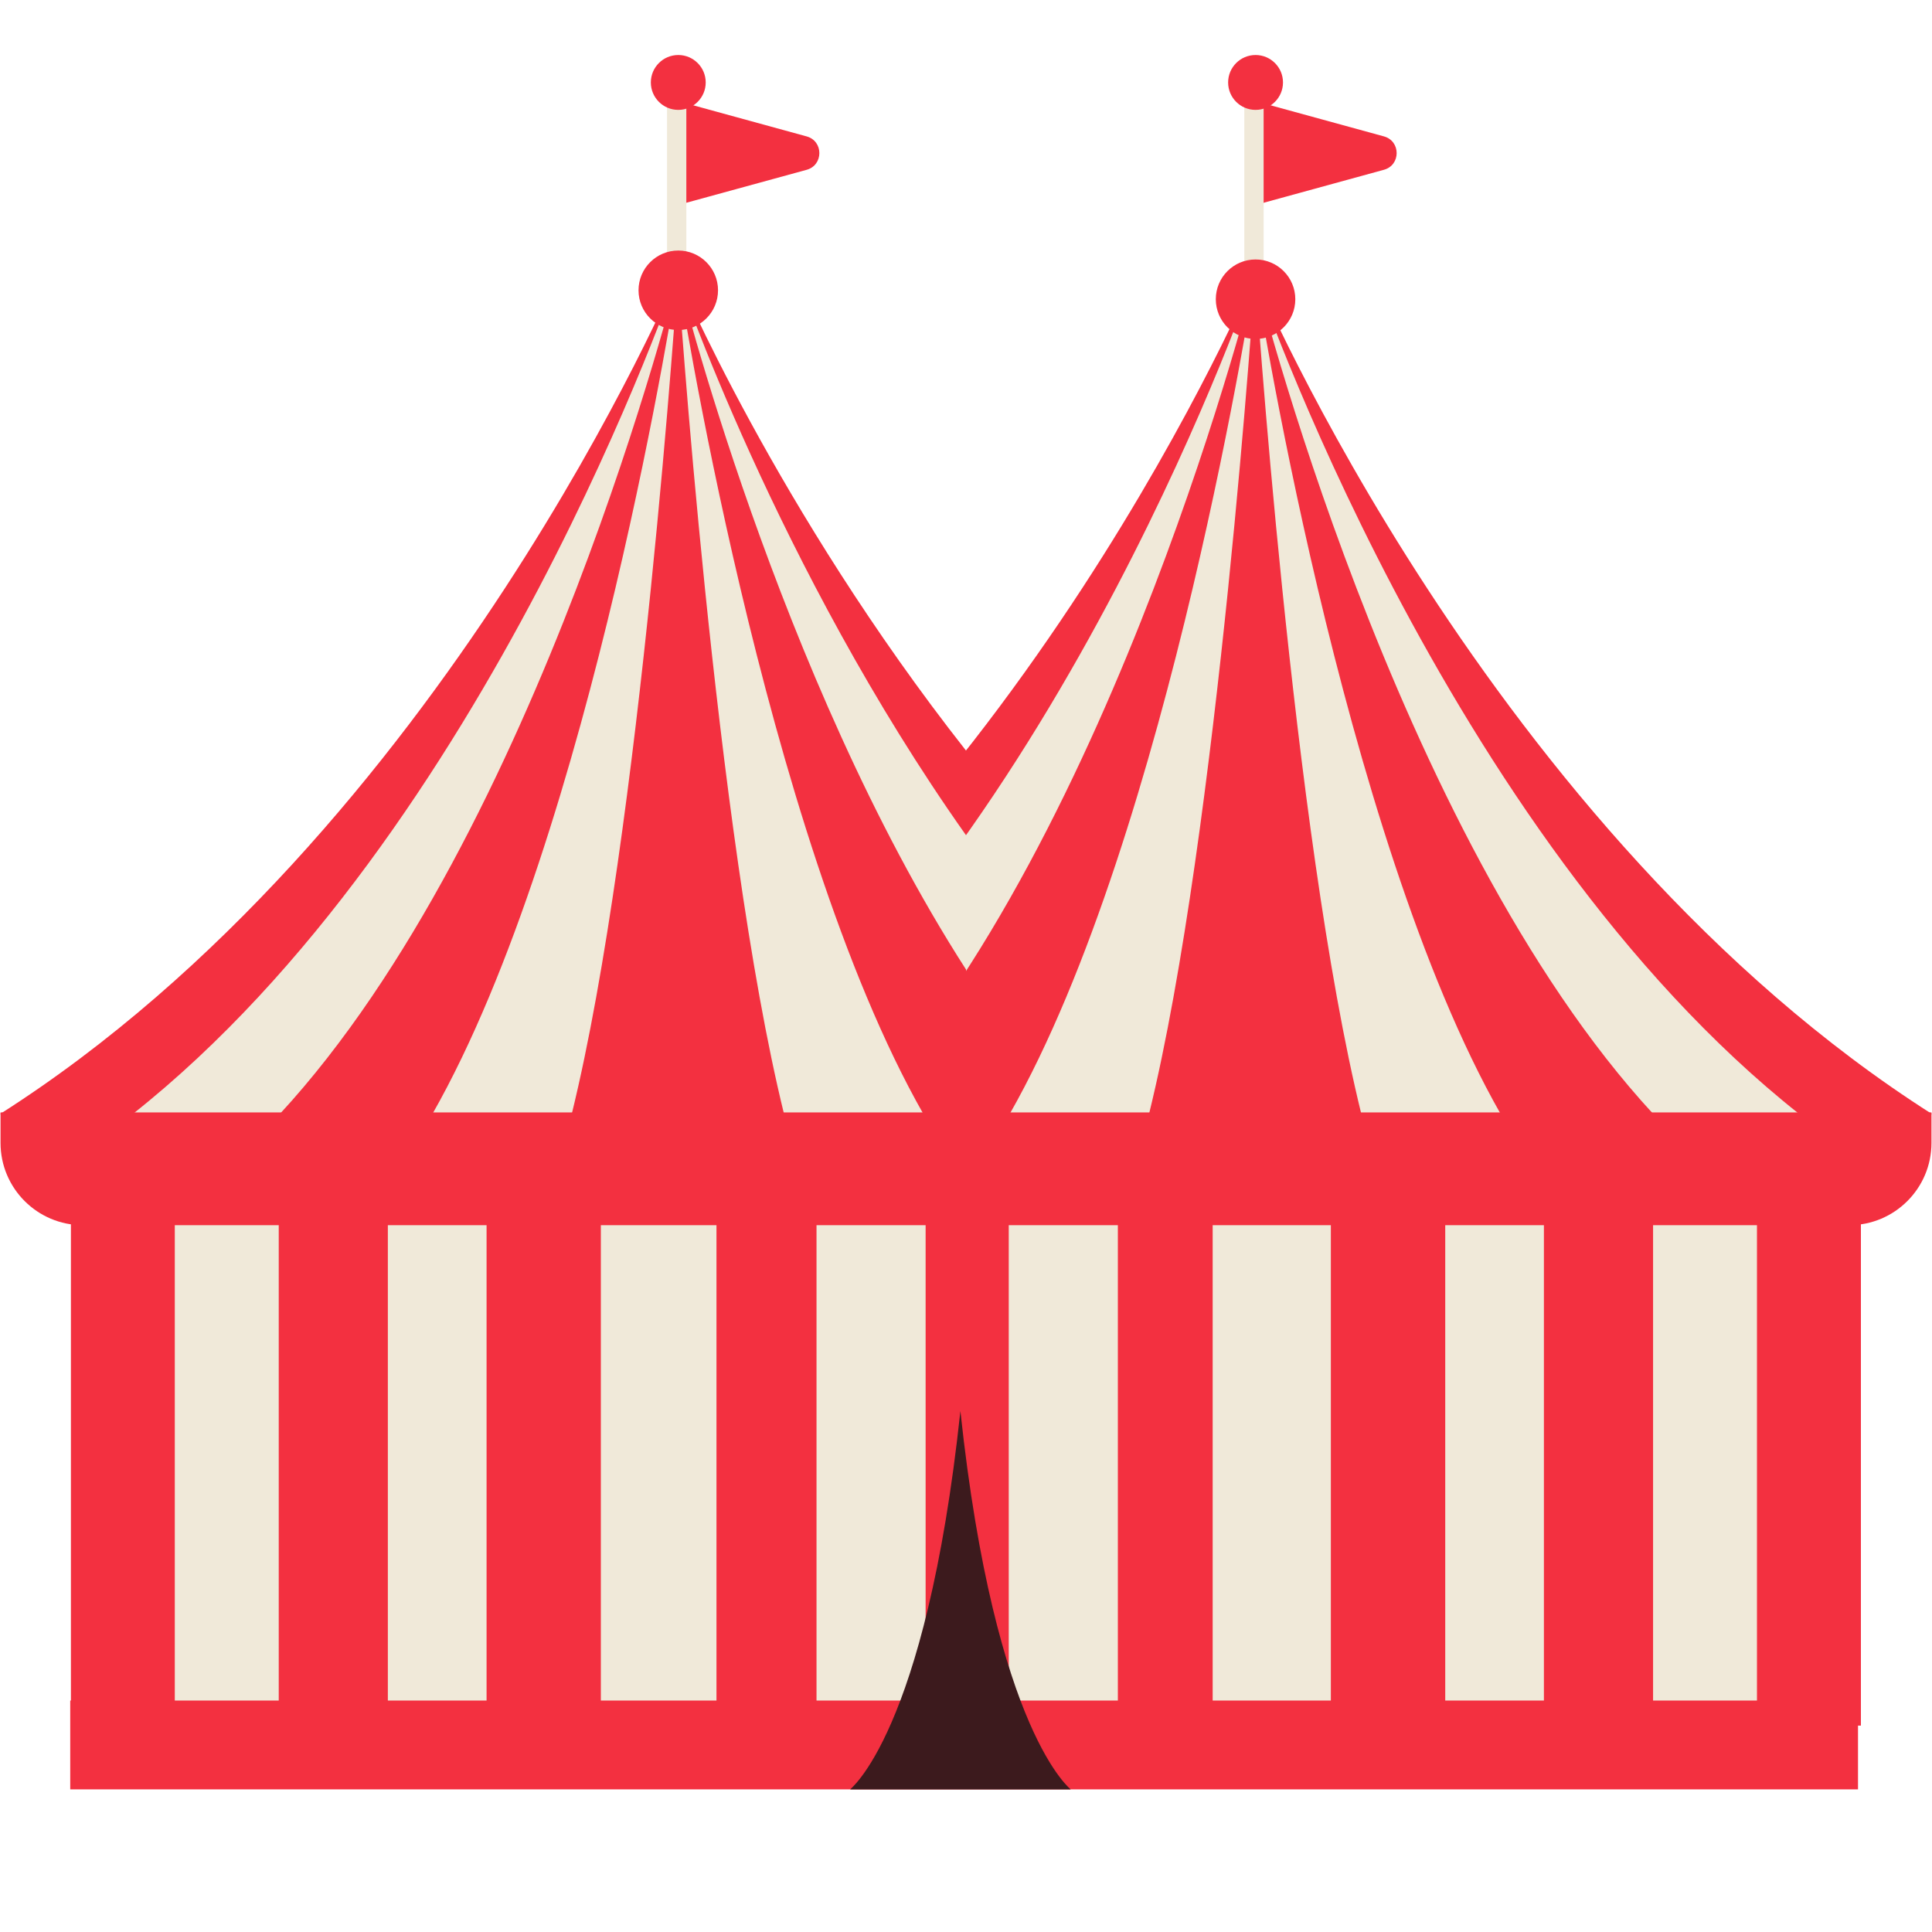 <?xml version="1.0" encoding="utf-8"?>
<!-- Generator: Adobe Illustrator 26.3.1, SVG Export Plug-In . SVG Version: 6.00 Build 0)  -->
<svg version="1.1" id="Слой_1" xmlns="http://www.w3.org/2000/svg" xmlns:xlink="http://www.w3.org/1999/xlink" x="0px" y="0px"
	 viewBox="0 0 400 400" style="enable-background:new 0 0 400 400;" xml:space="preserve">
<style type="text/css">
	.st0{fill:#F33040;}
	.st1{fill:#F0E9D9;}
	.st2{fill:none;stroke:#F0E9D9;stroke-width:4;stroke-miterlimit:10;}
	.st3{fill:#3C1A1D;}
</style>
<path class="st0" d="M259.76,56.86c0,0-48.62,115.45-140.24,173.79h140.24H400C308.38,172.31,259.76,56.86,259.76,56.86z"/>
<path class="st1" d="M259.76,56.86c0,0-39.09,115.45-112.76,173.79h112.76h112.76C298.85,172.31,259.76,56.86,259.76,56.86z"/>
<path class="st0" d="M259.87,56.86c0,0-28.58,115.45-82.43,173.79h82.43h82.43C288.45,172.31,259.87,56.86,259.87,56.86z"/>
<path class="st1" d="M259.87,56.86c0,0-17.62,115.45-50.83,173.79h50.83h50.83C277.49,172.31,259.87,56.86,259.87,56.86z"/>
<path class="st0" d="M259.87,56.86c0,0-7.62,115.45-21.98,173.79h21.98h21.98C267.49,172.31,259.87,56.86,259.87,56.86z"/>
<path class="st0" d="M286.53,28.24l-26.66-7.31v21.53l26.66-7.31C290.04,34.19,290.04,29.2,286.53,28.24z"/>
<line class="st2" x1="259.62" y1="57.14" x2="259.62" y2="13.03"/>
<circle class="st0" cx="259.95" cy="61.95" r="8.23"/>
<circle class="st0" cx="259.95" cy="17.07" r="5.68"/>
<path class="st0" d="M200,155.4c-39.33-50.02-59.76-98.54-59.76-98.54S91.62,172.31,0,230.65h140.24H200V155.4z"/>
<path class="st1" d="M200,172.92c-39.27-55.55-59.76-116.06-59.76-116.06S101.15,172.31,27.48,230.65h112.76H200V172.92z"/>
<path class="st0" d="M200,200.72c-39.1-60.82-59.65-143.86-59.65-143.86s-28.58,115.45-82.43,173.79h82.43H200V200.72z"/>
<path class="st1" d="M140.35,56.86c0,0-17.62,115.45-50.83,173.79h50.83h50.83C157.97,172.31,140.35,56.86,140.35,56.86z"/>
<path class="st0" d="M140.35,56.86c0,0-7.62,115.45-21.98,173.79h21.98h21.98C147.97,172.31,140.35,56.86,140.35,56.86z"/>
<path class="st0" d="M167,28.24l-26.66-7.31v21.53L167,35.16C170.52,34.19,170.52,29.2,167,28.24z"/>
<path class="st2" d="M140.1,57.14V13.03V57.14z"/>
<circle class="st0" cx="140.43" cy="60.1" r="8.23"/>
<circle class="st0" cx="140.43" cy="17.07" r="5.68"/>
<rect x="14.68" y="251.07" class="st0" width="370.6" height="106.2"/>
<rect x="36.19" y="251.07" class="st1" width="327.57" height="106.2"/>
<rect x="57.71" y="251.07" class="st0" width="284.54" height="106.2"/>
<rect x="80.3" y="251.07" class="st1" width="239.35" height="106.2"/>
<rect x="100.74" y="251.07" class="st0" width="198.48" height="106.2"/>
<rect x="124.4" y="251.07" class="st1" width="151.14" height="106.2"/>
<rect x="148.34" y="251.07" class="st0" width="102.73" height="106.2"/>
<rect x="169.05" y="251.07" class="st1" width="62.39" height="106.2"/>
<path class="st0" d="M382.85,253.66H17.15c-9.41,0-17.04-7.63-17.04-17.04v-6.31h399.78v6.31
	C399.89,246.03,392.26,253.66,382.85,253.66z"/>
<rect x="191.64" y="251.07" class="st0" width="17.21" height="106.2"/>
<rect x="14.54" y="352.08" class="st0" width="370.14" height="18.39"/>
<path class="st3" d="M198.84,292.14c-7.19,67.25-23.23,78.53-22.82,78.34h22.19h0.12h23.34
	C222.07,370.67,206.03,359.38,198.84,292.14z"/>
<polygon class="st0" points="202.4,230.68 198.29,230.68 198.29,203.26 199.66,201.89 202.4,203.26 "/>
<polygon class="st1" points="198.29,173.97 201.91,173.97 201.91,195.29 200.1,199.87 198.29,195.04 "/>
</svg>
